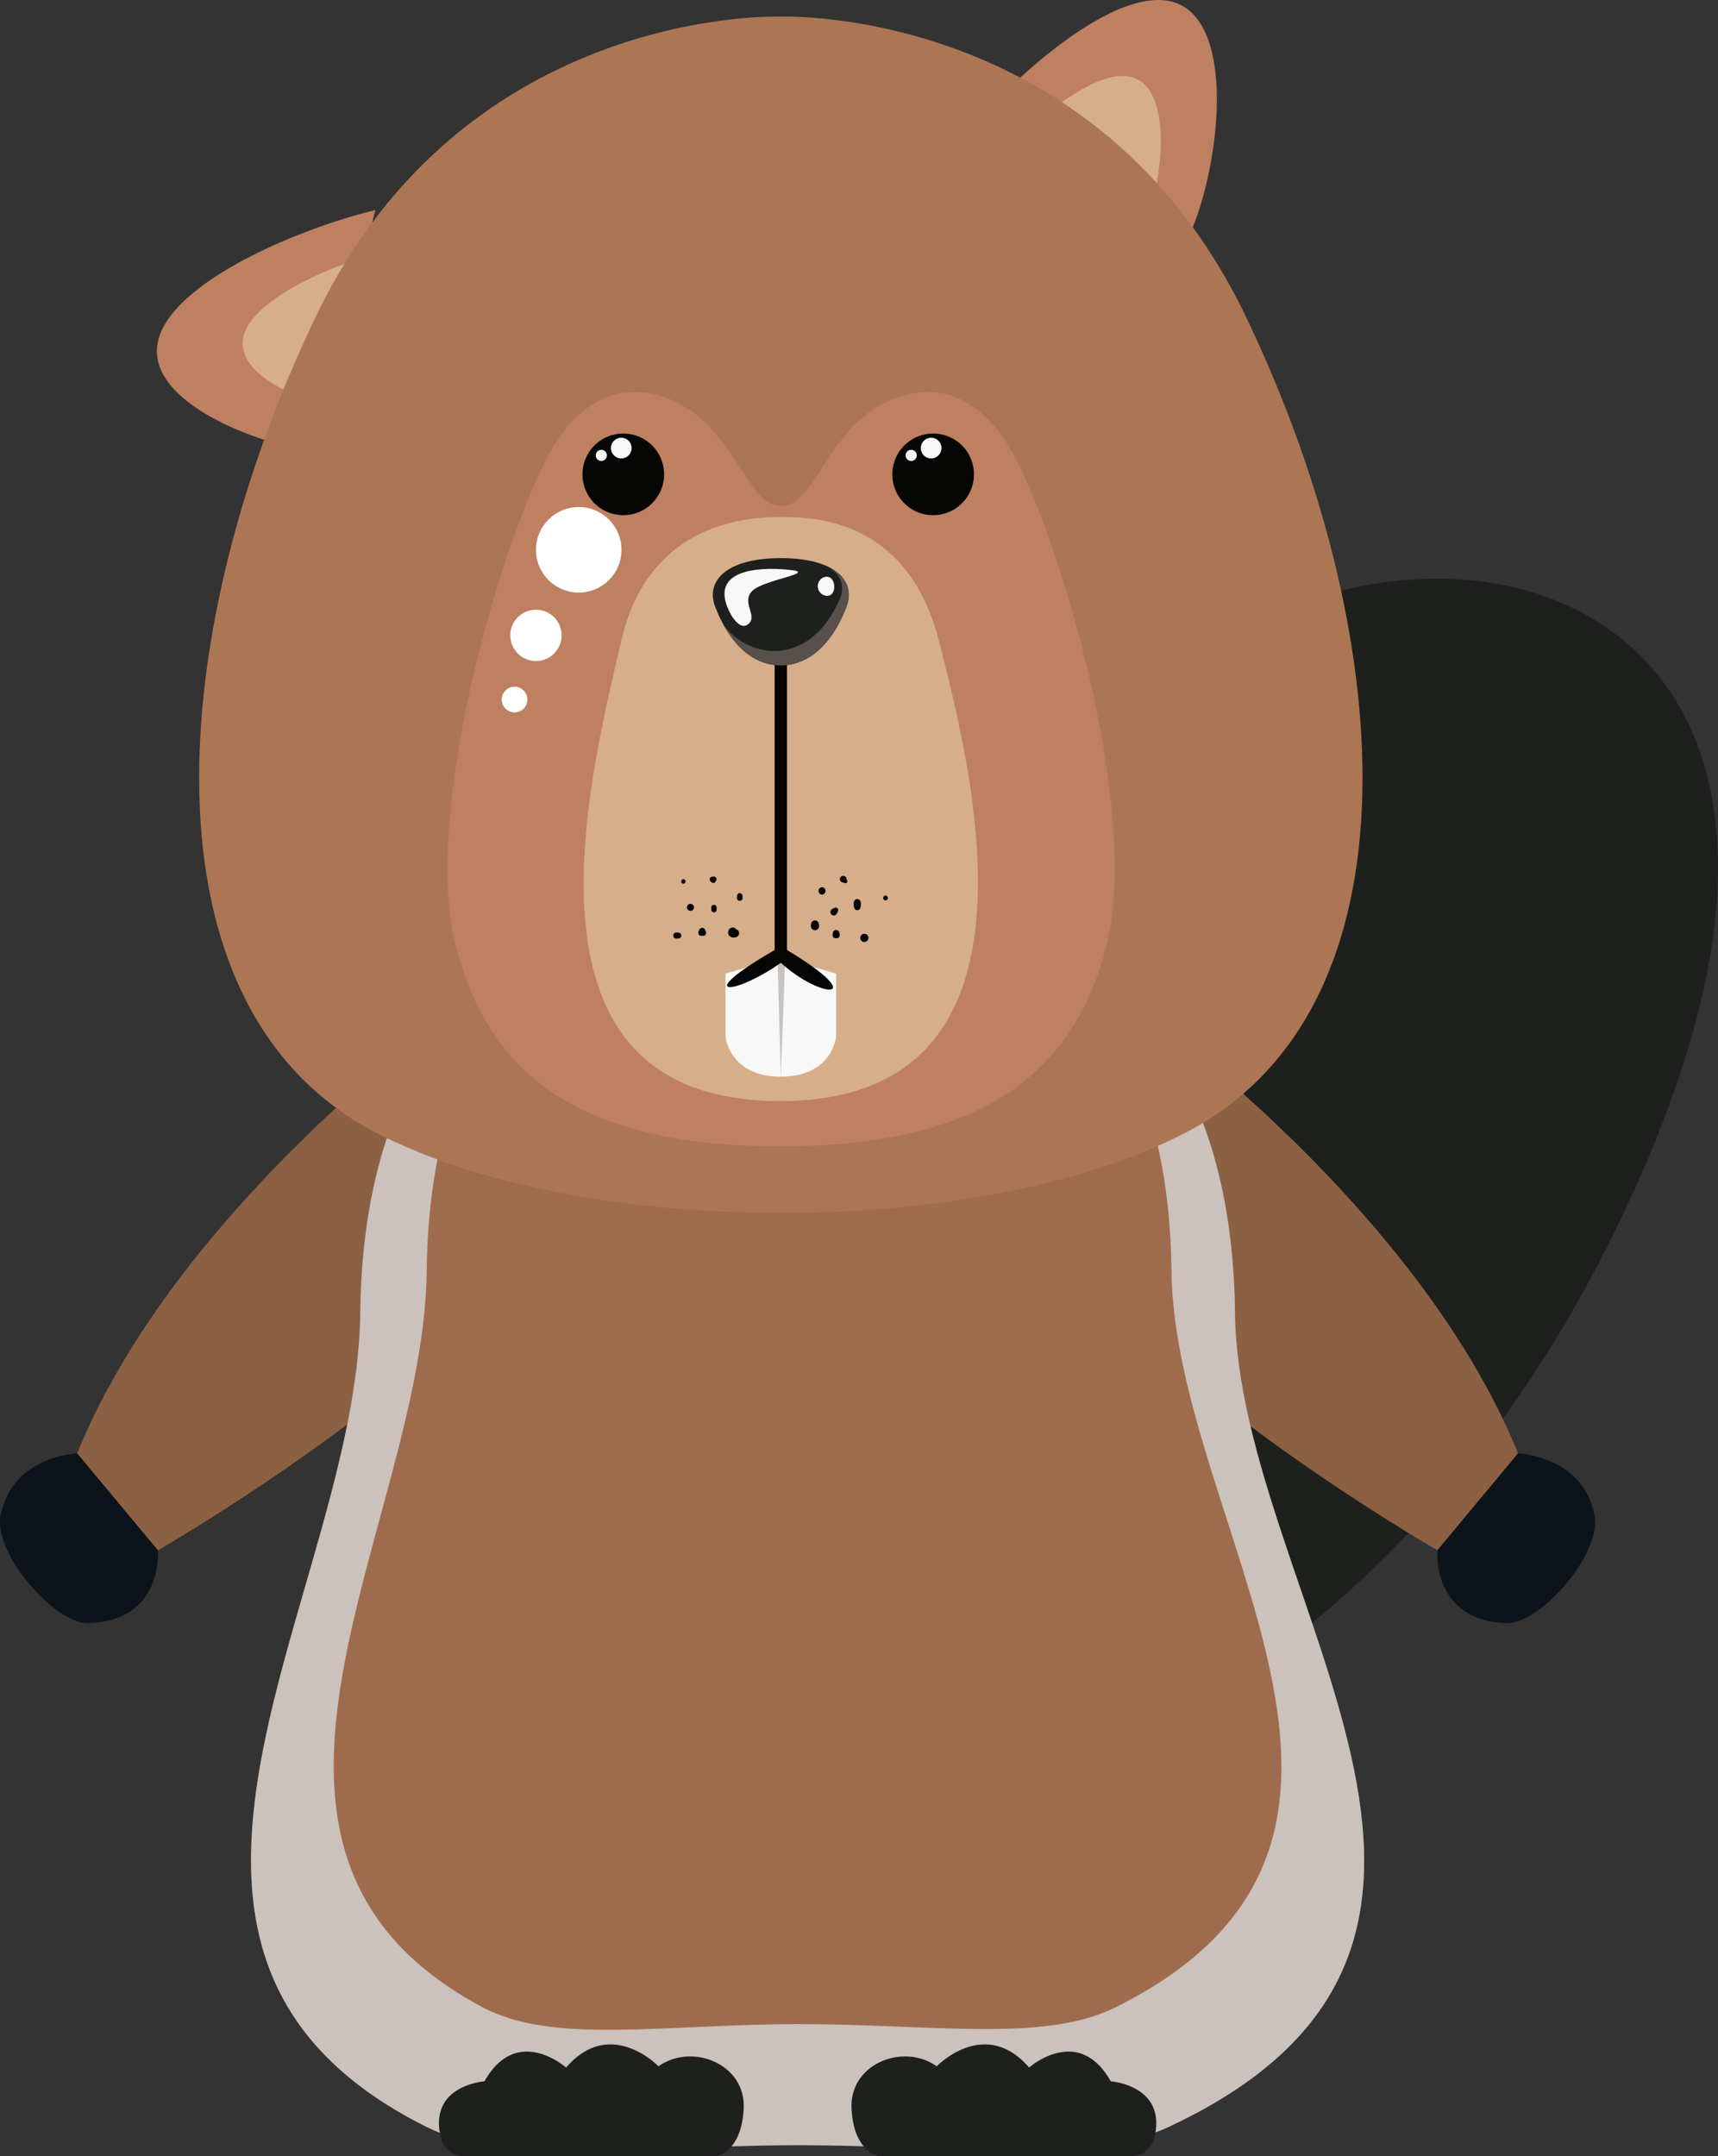 <svg xmlns="http://www.w3.org/2000/svg" width="200.818" height="252.018" viewBox="0 0 200.818 252.018">
  <rect x="0" y="0" width="200.818" height="252.018" fill="#333333" stroke="none"/>
  <g id="_4803958_39241" data-name="4803958_39241" transform="translate(-429.025 -415.742)">
    <g id="Groupe_51" data-name="Groupe 51" transform="translate(429.025 379.276)">
      <g id="Groupe_50" data-name="Groupe 50" transform="translate(0 0)">
        <g id="Groupe_2" data-name="Groupe 2" transform="translate(69.812 104.095)">
          <g id="Groupe_1" data-name="Groupe 1" transform="translate(1.193 1.176)">
            <path id="Tracé_1" data-name="Tracé 1" d="M995.524,1519.966s74.875,5.286,112.723-74.217c35.728-75.044-24.492-83.823-47.038-63.179C964.218,1471.379,995.524,1519.966,995.524,1519.966Z" transform="translate(-990.706 -1372.927)" fill="#1e201e"/>
          </g>
          <path id="Tracé_2" data-name="Tracé 2" d="M986.431,1504.331c1.366,7.847,3.931,12.022,4.172,12.4a1.291,1.291,0,0,0,.153.2.182.182,0,0,0,.019.016c.033.031.074.062.109.092s.07.058.109.081.078.036.113.055a.651.651,0,0,0,.134.057.909.909,0,0,0,.128.031,1.332,1.332,0,0,0,.136.025c.005,0,.013,0,.018,0a88.82,88.82,0,0,0,16.15-.839c24.877-3.243,70.646-17.175,97.726-74.05,16.409-34.472,11.792-52.817,5.024-62.135-6.176-8.5-16.826-12.971-28.926-12.308a.9.9,0,0,0-.1.008c-1.064.061-2.138.144-3.225.287a39.827,39.827,0,0,0-21.678,9.589q-5.1,4.673-9.728,9.193c-.028.026-.052.051-.08.077q-8.46,8.265-15.444,16.016a1.187,1.187,0,0,0-.281.313,240.361,240.361,0,0,0-27.5,36.386,1.173,1.173,0,0,0-.6,1.01c-9.6,16.146-14.058,29.47-15.94,39.663a67.726,67.726,0,0,0-.556,23.417A1.211,1.211,0,0,0,986.431,1504.331Zm107.908-132.543a1,1,0,0,0-.109.339c-.138.4-1.228,3.286-3.469,8.207a33.893,33.893,0,0,0-11.583-5.4c1.468-2.291,2.482-3.877,2.969-4.64A36.008,36.008,0,0,1,1094.339,1371.788Zm-46.381,17.385c-2.537,3.936-5.79,9.038-9.483,14.94a36.146,36.146,0,0,0-4.077-.947Q1040.619,1396.372,1047.958,1389.173Zm2.59.374a47.884,47.884,0,0,1,13.421,4.754c-3.361,5.254-7.088,11.085-11.054,17.287a43.577,43.577,0,0,0-12.09-6.709C1044.673,1398.726,1048.021,1393.47,1050.549,1389.547Zm-33.232,34.072a25.011,25.011,0,0,1,8.074,1.854c-3.273,5.466-6.617,11.165-9.92,16.932a26.54,26.54,0,0,0-9.2-2.662C1009.408,1434.643,1013.066,1429.267,1017.317,1423.619Zm-12.432,18.419a23.933,23.933,0,0,1,9.4,2.446c-3.222,5.673-6.386,11.4-9.372,17.011a16.89,16.89,0,0,0-8.689-2.687A150.464,150.464,0,0,1,1004.885,1442.037Zm100.725-59.505c-.715,1.892-2.107,5.452-4.2,10.253a37.077,37.077,0,0,0-8.7-10.909,88.715,88.715,0,0,0,3.709-8.974A26.826,26.826,0,0,1,1105.61,1382.532Zm-13.932,1.558a35.884,35.884,0,0,1,8.483,11.5c-2.873,6.379-6.8,14.466-11.811,23.47a54.645,54.645,0,0,0-7.741-13.789C1085.391,1396.844,1089.066,1389.623,1091.678,1384.09Zm-38.217,31.041a44.622,44.622,0,0,1,3.8,3.776,50.838,50.838,0,0,1,6.52,9.268c-4.226,6.4-8.951,13.2-14.217,20.334a54.96,54.96,0,0,0-8.393-14.141C1045.39,1427.761,1049.53,1421.284,1053.461,1415.131Zm-26.378,41.343a54.017,54.017,0,0,1,5.788,13.388q-7.207,8.732-15.419,17.853a57.642,57.642,0,0,0-2.527-12.121C1018.835,1469.438,1022.925,1463,1027.083,1456.474Zm-13.207,16.359a26.465,26.465,0,0,0-6.086-9.117c-.3-.282-.605-.537-.909-.788,3.029-5.7,6.25-11.521,9.534-17.3a28.6,28.6,0,0,1,5.163,3.952,33.743,33.743,0,0,1,4.072,4.743C1021.635,1460.63,1017.674,1466.854,1013.876,1472.833Zm-17.2,41.929c1.891-.856,3.749-1.766,5.588-2.7-.053.331-.113.635-.177.927-.912.4-1.825.8-2.75,1.189a1.161,1.161,0,0,0-.482.382C998.1,1514.639,997.374,1514.708,996.677,1514.762Zm60.383-22.36q-.031-2.918-.15-5.719a206.412,206.412,0,0,0,16.065-14.449q-.023,3.2-.175,6.544A120.724,120.724,0,0,1,1057.06,1492.4Zm36.332-47.542c-.135-3.136-.418-6.146-.816-9.053,5.282-8.01,9.546-15.395,12.831-21.56q.517,3.838.731,8.051-1.118,3.622-2.617,7.522C1101.175,1433.671,1097.8,1438.874,1093.392,1444.86Zm-40.127,27.61c.266,1.894.49,3.839.684,5.824-4.75,4.434-9.812,8.76-15.2,12.887q-.128-2.09-.314-4.1C1043.732,1482.365,1048.672,1477.453,1053.265,1472.47Zm-15.124,11.686a92.5,92.5,0,0,0-2.615-13.867q7.169-8.74,13.29-16.9a96.871,96.871,0,0,1,3.979,16.02C1048.222,1474.474,1043.336,1479.425,1038.141,1484.155Zm-20.249,18.818a179.024,179.024,0,0,0,18.317-13.934c.1,1.266.182,2.556.249,3.863a183.941,183.941,0,0,1-18.665,12.188C1017.83,1504.381,1017.866,1503.669,1017.893,1502.974Zm-2.534,3.473q-5.189,2.839-10.678,5.375c.046-.34.088-.7.125-1.064q5.49-2.912,10.658-6.209C1015.433,1505.172,1015.4,1505.806,1015.358,1506.446Zm40-36.283a251.282,251.282,0,0,0,15.929-19.715q.713,4.044,1.123,8.406a229.72,229.72,0,0,1-16.267,17.36Q1055.818,1473.106,1055.363,1470.164ZM1073.2,1447.8c2.78-3.908,5.342-7.726,7.674-11.377,2.505-3.919,4.826-7.768,6.979-11.5a74.48,74.48,0,0,1,2.258,10.339,257.782,257.782,0,0,1-15.582,21.058Q1074.022,1451.9,1073.2,1447.8Zm16.254-25.686c5.013-8.895,9.01-17,12.009-23.581a61.572,61.572,0,0,1,3.318,11.817c-3.137,6.087-7.368,13.649-12.752,21.981A73.05,73.05,0,0,0,1089.451,1422.116Zm1.657,25.793a225.27,225.27,0,0,1-15.841,18.6q-.116-3.541-.41-6.9a258.523,258.523,0,0,0,15.705-20.795Q1091.028,1443.188,1091.108,1447.909Zm-18.152,21a204.309,204.309,0,0,1-16.193,14.858q-.132-2.321-.328-4.567a230.37,230.37,0,0,0,16.25-17.029Q1072.905,1465.448,1072.957,1468.906ZM1039,1503.172q.027-1.87.017-3.687a183.417,183.417,0,0,0,15.587-10.969c.058,1.817.1,3.662.1,5.542A118.694,118.694,0,0,1,1039,1503.172Zm-.024-6.453c-.019-.906-.048-1.8-.081-2.692,5.416-4.077,10.523-8.353,15.314-12.75q.164,2.134.275,4.335A183.388,183.388,0,0,1,1038.976,1496.719Zm-2.342,1.474a165.344,165.344,0,0,1-19.026,10.111c.008-.135.023-.276.031-.407a184.954,184.954,0,0,0,18.94-12.153C1036.6,1496.554,1036.618,1497.37,1036.633,1498.193Zm-21.476,11.182c-.42.181-.839.367-1.263.546.424-.225.848-.447,1.272-.675C1015.164,1509.29,1015.163,1509.334,1015.157,1509.375Zm-17.216,2.179q2.394-2.374,4.716-4.73c-.008.854-.034,1.672-.085,2.442C1001.05,1510.057,999.5,1510.815,997.942,1511.554Zm7.021-7.088q5.463-5.618,10.532-11.131.187,3.846.074,8.342-5.139,3.336-10.587,6.3C1005.02,1506.862,1005.013,1505.683,1004.963,1504.466Zm12.766-13.577q8.5-9.353,15.886-18.283a96.068,96.068,0,0,1,2.322,13.516,177.11,177.11,0,0,1-17.966,13.954C1018.016,1496.826,1017.933,1493.771,1017.729,1490.889Zm10.773-36.641c3.765-5.915,7.57-11.885,11.33-17.776a54.766,54.766,0,0,1,8.024,14.332q-6.093,8.15-13.128,16.8A52.9,52.9,0,0,0,1028.5,1454.248Zm36.522-23.715a71.169,71.169,0,0,1,5.621,16.592,252.947,252.947,0,0,1-15.787,19.965,92.6,92.6,0,0,0-4.288-16.044C1056.005,1443.736,1060.812,1436.86,1065.024,1430.533Zm1.5-2.263c2.635-4.01,5.027-7.788,7.176-11.292q3.023-4.923,5.626-9.462a53.441,53.441,0,0,1,7.5,14.251c-4.105,7.2-8.88,14.91-14.348,22.761A70.831,70.831,0,0,0,1066.521,1428.27Zm40.517-42.841a37.822,37.822,0,0,1,2.809,14.453c-.836,1.861-1.947,4.245-3.343,7.063a58.681,58.681,0,0,0-3.717-11.362C1104.689,1391.294,1106.1,1387.816,1107.038,1385.429Zm2.532,20.635a74.246,74.246,0,0,1-1.619,9.588c-.194-1.693-.417-3.354-.694-4.949C1108.11,1409.036,1108.882,1407.483,1109.57,1406.064Zm-11.716,36.642q-2.112,4.3-4.367,8.268c0-.773.01-1.542,0-2.3C1095.062,1446.6,1096.515,1444.6,1097.854,1442.706Zm-22.587,33.457q.1-3.225.065-6.322a226.587,226.587,0,0,0,15.776-18.077c-.017,1.127-.047,2.264-.1,3.418A135,135,0,0,1,1075.267,1476.162Zm-57.895,34.995c.005-.056.009-.109.014-.168a166.9,166.9,0,0,0,19.262-10.042c0,1.1-.014,2.211-.036,3.341A121.94,121.94,0,0,1,1017.373,1511.157Zm-25.465,3c-.162-.342-.345-.746-.544-1.219,2.759-4.432,6.248-9.986,10.243-16.317a44.785,44.785,0,0,1,.96,6.918Q997.413,1508.818,991.908,1514.162Zm11.426-20.272c3.071-4.86,6.4-10.118,9.9-15.636a62.2,62.2,0,0,1,2.04,11.849q-5.078,5.553-10.538,11.215A43.094,43.094,0,0,0,1003.334,1493.89Zm-.975-2.881a21.208,21.208,0,0,0-2.992-5.345,14.418,14.418,0,0,0-2.578-2.541c2.621-5.7,5.663-11.787,8.959-18.052.159.14.318.27.473.418a25.139,25.139,0,0,1,6.068,9.846C1008.794,1480.843,1005.454,1486.114,1002.358,1491.009Zm25.26-64.552a34.284,34.284,0,0,1,8.96,6.4c.563.556,1.11,1.14,1.65,1.737-3.714,5.818-7.476,11.721-11.2,17.577a37.224,37.224,0,0,0-3.872-4.35,31.591,31.591,0,0,0-5.556-4.25C1020.93,1437.737,1024.312,1431.98,1027.618,1426.457Zm1.236-2.059c3.746-6.232,7.365-12.124,10.668-17.428a41.734,41.734,0,0,1,12.1,6.632c-3.866,6.052-7.932,12.421-12.078,18.92-.453-.485-.909-.964-1.38-1.422A36.942,36.942,0,0,0,1028.854,1424.4Zm37.178-28.932a45.8,45.8,0,0,1,10.758,8.9c.329.373.633.765.951,1.148-3.515,6.152-7.661,13-12.493,20.427a52.732,52.732,0,0,0-6.264-8.663,47.566,47.566,0,0,0-4.232-4.174C1058.8,1406.773,1062.607,1400.818,1066.032,1395.466Zm1.295-2.023,10.48-16.374a31.581,31.581,0,0,1,11.945,5.453c-2.45,5.242-5.979,12.295-10.762,20.8-.156-.182-.3-.373-.46-.552A48.5,48.5,0,0,0,1067.327,1393.443Zm-77,116.694a45.125,45.125,0,0,1-1.534-6.3,132,132,0,0,1,6.979-18.485,12,12,0,0,1,1.741,1.776,20.532,20.532,0,0,1,3.252,6.4C996.744,1499.9,993.2,1505.536,990.325,1510.138Zm-2.211-12.1a68.04,68.04,0,0,1,.753-14.887,9.937,9.937,0,0,1,4.871.908C991.477,1489.09,989.563,1493.8,988.113,1498.036Zm1.178-17.374a99.894,99.894,0,0,1,5.919-19.465,14.049,14.049,0,0,1,8.594,2.393c-3.329,6.327-6.411,12.494-9.073,18.283a12.006,12.006,0,0,0-5.455-1.12C989.282,1480.72,989.283,1480.691,989.291,1480.662Zm43.179-75.372a31.086,31.086,0,0,1,4.684.945c-3.27,5.238-6.83,11.035-10.514,17.16a29.188,29.188,0,0,0-7.611-2.023C1022.995,1416.228,1027.458,1410.864,1032.47,1405.29Zm25.621-25.708a30.4,30.4,0,0,1,3.468-2.719,39.628,39.628,0,0,1,13.747-.272c-2.579,4.029-6.011,9.388-10.036,15.676a49.032,49.032,0,0,0-13.328-4.882c1.919-2.967,3.152-4.845,3.468-5.326C1056.3,1381.236,1057.187,1380.414,1058.091,1379.582Zm20.383-8.987c.243-.032.479-.046.718-.075-.622.972-1.456,2.275-2.478,3.866a41.565,41.565,0,0,0-9.559-.622A41.087,41.087,0,0,1,1078.474,1370.595Z" transform="translate(-985.597 -1367.89)" fill="#1e201e"/>
        </g>
        <g id="Groupe_6" data-name="Groupe 6" transform="translate(0 147.33)">
          <path id="Tracé_3" data-name="Tracé 3" d="M772.353,1557.848s-34.914,24.051-47.182,54.244l9.438,11.332s37.928-21.824,45.6-39.167S786.737,1542.74,772.353,1557.848Z" transform="translate(-716.156 -1553.09)" fill="#8c6043"/>
          <g id="Groupe_3" data-name="Groupe 3" transform="translate(0 59.002)">
            <path id="Tracé_4" data-name="Tracé 4" d="M695.571,1805.827s-7.444.249-8.926,7.11c-.978,4.529,6.338,12.855,10.258,12.731,8.819-.276,8.106-8.509,8.106-8.509Z" transform="translate(-686.557 -1805.827)" fill="#0c131a"/>
          </g>
          <path id="Tracé_5" data-name="Tracé 5" d="M1203.219,1557.964s34.98,24.021,47.246,54.214l-9.434,11.332s-37.929-21.824-45.605-39.167S1188.835,1542.857,1203.219,1557.964Z" transform="translate(-1073.014 -1553.176)" fill="#8c6043"/>
          <g id="Groupe_5" data-name="Groupe 5" transform="translate(168.002 59.002)">
            <g id="Groupe_4" data-name="Groupe 4">
              <path id="Tracé_6" data-name="Tracé 6" d="M1415.645,1805.827s7.444.249,8.927,7.11c.98,4.529-6.342,12.855-10.257,12.731-8.822-.276-8.1-8.509-8.1-8.509Z" transform="translate(-1406.197 -1805.827)" fill="#0c131a"/>
            </g>
          </g>
        </g>
        <path id="Tracé_7" data-name="Tracé 7" d="M927.251,1565.344c-.4-35.661-21.663-42.423-21.663-42.423l-29.463-9.347-29.458,9.347s-21.267,6.761-21.662,42.423c-.365,32.9-33.1,74.75,7.678,95.144,9.686,4.846,24.91,2.169,43.442,2.169s33.634,2.421,43.442-2.169C965.651,1638.929,927.615,1598.24,927.251,1565.344Z" transform="translate(-782.893 -1375.469)" fill="#9e6c4d"/>
        <path id="Tracé_8" data-name="Tracé 8" d="M927.251,1565.344c-.4-35.661-21.663-42.423-21.663-42.423l-26.553-8.427,22.347,7.537s18.1,6.123,18.443,38.4c.308,29.771,32.694,66.6-6.539,86.115-8.352,4.153-21.206,1.964-36.988,1.964s-28.739,2.42-36.982-1.964c-34.715-18.462-6.852-56.344-6.542-86.115.337-32.28,18.444-38.4,18.444-38.4l25-8.43-.089-.028-29.458,9.347s-21.267,6.761-21.662,42.423c-.365,32.9-33.1,74.75,7.678,95.144,9.686,4.846,24.91,2.169,43.442,2.169s33.634,2.421,43.442-2.169C965.651,1638.928,927.615,1598.24,927.251,1565.344Z" transform="translate(-782.893 -1375.469)" fill="#cbc1bd"/>
        <path id="Tracé_9" data-name="Tracé 9" d="M909.526,2114.8h29.09s3.061-.28,3.341-5.545-6.031-7.75-9.958-4.972c0,0-5.613-5.85-10.8.146,0,0-5.75-5.118-9.539,1.611,0,0-6.769.467-5.037,6.831A2.886,2.886,0,0,0,909.526,2114.8Z" transform="translate(-855.03 -1826.314)" fill="#1e201e"/>
        <path id="Tracé_10" data-name="Tracé 10" d="M1145.339,2114.8h-29.092s-3.058-.28-3.338-5.545,6.03-7.75,9.958-4.972c0,0,5.611-5.85,10.8.146,0,0,5.75-5.118,9.539,1.611,0,0,6.766.467,5.036,6.831A2.886,2.886,0,0,1,1145.339,2114.8Z" transform="translate(-1013.37 -1826.314)" fill="#1e201e"/>
        <g id="Groupe_49" data-name="Groupe 49" transform="translate(19.071)">
          <path id="Tracé_11" data-name="Tracé 11" d="M856.662,1045.789c-6.271-7.6-18.749-18.259-25.418-15.982-7.636,2.611-4.818,21.222-.576,28.708A55.375,55.375,0,0,1,856.662,1045.789Z" transform="matrix(0.438, -0.899, 0.899, 0.438, -1290.572, 373.104)" fill="#be8060"/>
          <path id="Tracé_12" data-name="Tracé 12" d="M872.961,1076.064c-4.367-4.665-11.155-9.915-14.994-8.6-4.386,1.5-3.5,11.068-1.338,16.695A55.048,55.048,0,0,1,872.961,1076.064Z" transform="matrix(0.438, -0.899, 0.899, 0.438, -1326.125, 379.965)" fill="#d7ae8a"/>
          <path id="Tracé_13" data-name="Tracé 13" d="M1192.521,1047.735c6.151-7.692,18.466-18.546,25.169-16.371,7.674,2.491,5.144,21.143,1.019,28.694A55.4,55.4,0,0,0,1192.521,1047.735Z" transform="translate(-1099.473 -994.616)" fill="#be8060"/>
          <path id="Tracé_14" data-name="Tracé 14" d="M1215.955,1078.135c4.294-4.729,11-10.084,14.862-8.83,4.408,1.431,3.669,11.012,1.6,16.669A55.238,55.238,0,0,0,1215.955,1078.135Z" transform="translate(-1117.436 -1023.773)" fill="#d7ae8a"/>
          <g id="Groupe_48" data-name="Groupe 48" transform="translate(4.206 38.403)">
            <g id="Groupe_47" data-name="Groupe 47">
              <path id="Tracé_15" data-name="Tracé 15" d="M908.54,1121.414c-17.509-36.321-54.286-34.908-54.286-34.908s-36.775-1.413-54.284,34.908-21.329,80.9,7.026,95.561c24.116,12.464,70.4,12.464,94.517,0C929.872,1202.318,926.053,1157.738,908.54,1121.414Z" transform="translate(-786.262 -1086.499)" fill="#ac7654"/>
              <g id="Groupe_14" data-name="Groupe 14" transform="translate(29.039 43.881)">
                <path id="Tracé_16" data-name="Tracé 16" d="M976.625,1281.433c-4.282-7.619-10.482-8.363-15.718-5.239-6.042,3.6-7.51,11.582-11.266,11.6-3.756-.016-5.225-8-11.268-11.6-5.232-3.125-11.432-2.38-15.716,5.239-5.331,9.484-15.282,42.038-10.936,58.181,3.6,13.354,12.813,23.017,37.794,23.017s34.45-9.663,38.046-23.017C991.908,1323.471,981.957,1290.917,976.625,1281.433Z" transform="translate(-910.651 -1274.463)" fill="#be8060"/>
                <path id="Tracé_17" data-name="Tracé 17" d="M1020.288,1351.43c-3.771-14.542-15.261-14.333-18.534-14.333s-15.253.3-18.532,14.333c-4.074,17.45-13.25,53.919,18.532,53.919S1024.783,1368.761,1020.288,1351.43Z" transform="translate(-962.889 -1322.475)" fill="#d7ae8a"/>
                <path id="Tracé_18" data-name="Tracé 18" d="M1056.282,1557.5l-6.465,1.9v7.221c0,.641.782,4.825,6.465,4.825s6.466-4.184,6.466-4.825V1559.4Z" transform="translate(-1017.328 -1491.424)" fill="#f8f8f9"/>
                <path id="Tracé_19" data-name="Tracé 19" d="M1075.849,1555.506l.388,13.829.516-13.792S1076.918,1553.78,1075.849,1555.506Z" transform="translate(-1037.283 -1489.315)" fill="#c7c3c0"/>
                <g id="Groupe_7" data-name="Groupe 7" transform="translate(22.375 27.751)">
                  <path id="Tracé_20" data-name="Tracé 20" d="M1023.8,1430.8v-37.463h-1.447V1430.8c-9.829,5.7-4.71,5.336.722,1.5C1027.933,1436.674,1033.6,1436.712,1023.8,1430.8Z" transform="translate(-1006.496 -1393.335)" fill="#050504"/>
                </g>
                <path id="Tracé_21" data-name="Tracé 21" d="M1051.424,1357.63c-6.5,0-8.827,2.761-7.652,5.74,2.339,5.957,5.822,6.8,7.652,6.8s5.316-.839,7.658-6.8C1060.252,1360.391,1057.926,1357.63,1051.424,1357.63Z" transform="translate(-1012.471 -1338.215)" fill="#1e201e"/>
                <path id="Tracé_22" data-name="Tracé 22" d="M1060.756,1361.647c1.707.962,2.168,2.4,1.5,3.889-2.343,5.283-5.833,6.03-7.663,6.03a7.465,7.465,0,0,1-5.951-3.136c2.261,4.172,5.136,4.815,6.739,4.815,1.83,0,5.316-.839,7.658-6.8C1063.793,1364.529,1063.087,1362.7,1060.756,1361.647Z" transform="translate(-1016.43 -1341.294)" fill="#57504b"/>
                <g id="Groupe_10" data-name="Groupe 10" transform="translate(15.768 4.854)">
                  <g id="Groupe_8" data-name="Groupe 8">
                    <path id="Tracé_23" data-name="Tracé 23" d="M987.735,1300.029a4.771,4.771,0,1,1-4.773-4.774A4.77,4.77,0,0,1,987.735,1300.029Z" transform="translate(-978.192 -1295.255)" fill="#050504"/>
                    <path id="Tracé_24" data-name="Tracé 24" d="M986.151,1304.058a.649.649,0,1,1-.65-.649A.647.647,0,0,1,986.151,1304.058Z" transform="translate(-983.299 -1301.505)" fill="#f8f8f9"/>
                    <path id="Tracé_25" data-name="Tracé 25" d="M994.868,1298.563a1.207,1.207,0,1,1-1.206-1.209A1.2,1.2,0,0,1,994.868,1298.563Z" transform="translate(-989.124 -1296.864)" fill="#f8f8f9"/>
                  </g>
                  <g id="Groupe_9" data-name="Groupe 9" transform="translate(36.221)">
                    <path id="Tracé_26" data-name="Tracé 26" d="M1142.885,1300.029a4.771,4.771,0,1,1-4.771-4.774A4.769,4.769,0,0,1,1142.885,1300.029Z" transform="translate(-1133.344 -1295.255)" fill="#050504"/>
                    <path id="Tracé_27" data-name="Tracé 27" d="M1141.3,1304.058a.65.65,0,1,1-.651-.649A.649.649,0,0,1,1141.3,1304.058Z" transform="translate(-1138.446 -1301.505)" fill="#f8f8f9"/>
                    <path id="Tracé_28" data-name="Tracé 28" d="M1150.025,1298.563a1.208,1.208,0,1,1-1.208-1.209A1.207,1.207,0,0,1,1150.025,1298.563Z" transform="translate(-1144.279 -1296.864)" fill="#f8f8f9"/>
                  </g>
                </g>
                <g id="Groupe_13" data-name="Groupe 13" transform="translate(32.367 20.671)">
                  <g id="Groupe_11" data-name="Groupe 11">
                    <path id="Tracé_29" data-name="Tracé 29" d="M1056.741,1363.106c-3.46-.346-9.6-.042-6.674,5.262,0,0,.977,1.772,1.885,1.184,1.432-.933-.766-2.569.57-3.948S1060.545,1363.451,1056.741,1363.106Z" transform="translate(-1049.298 -1363.007)" fill="#f8f8f9"/>
                  </g>
                  <g id="Groupe_12" data-name="Groupe 12" transform="translate(10.895 0.92)">
                    <path id="Tracé_30" data-name="Tracé 30" d="M1096.566,1367.065a1.131,1.131,0,0,0,.229,2.075C1098.409,1369.6,1098.207,1366.3,1096.566,1367.065Z" transform="translate(-1095.968 -1366.95)" fill="#f8f8f9"/>
                  </g>
                </g>
              </g>
              <g id="Groupe_16" data-name="Groupe 16" transform="translate(61.84 106.457)">
                <g id="Groupe_15" data-name="Groupe 15">
                  <path id="Tracé_31" data-name="Tracé 31" d="M1052.089,1542.726c-.042-.009-.084-.018-.125-.03s-.026,0,.073.034c-.067-.029.11.1.066.051l.136.234,0-.01-.054.412a.57.57,0,0,0-.2-.768c.153.1.1.084.062.039q.086.113.04.049a.464.464,0,0,0-.165-.165.53.53,0,0,0-.748.407.559.559,0,0,0,.254.624.57.57,0,0,0,.434.06h-.284c-.239-.089-.037-.008.031.011a.613.613,0,0,0,.182.021,1.657,1.657,0,0,0,.3-.048.481.481,0,0,0,0-.922Z" transform="translate(-1051.156 -1542.512)" fill="#050504"/>
                </g>
              </g>
              <g id="Groupe_18" data-name="Groupe 18" transform="translate(62.865 102.445)">
                <g id="Groupe_17" data-name="Groupe 17">
                  <path id="Tracé_32" data-name="Tracé 32" d="M1055.593,1525.537a.856.856,0,0,0-.006.521.339.339,0,0,0,.583,0,.856.856,0,0,0-.006-.521.3.3,0,0,0-.571,0Z" transform="translate(-1055.547 -1525.325)" fill="#050504"/>
                </g>
              </g>
              <g id="Groupe_20" data-name="Groupe 20" transform="translate(58.347 106.505)">
                <g id="Groupe_19" data-name="Groupe 19">
                  <path id="Tracé_33" data-name="Tracé 33" d="M1036.305,1542.972l-.057.193c-.279.934,1.489.339.612-.249l-.088-.059a.238.238,0,0,0-.245,0l-.088.059c-.877.588.89,1.183.612.249l-.057-.193a.36.36,0,0,0-.688,0Z" transform="translate(-1036.193 -1542.717)" fill="#050504"/>
                </g>
              </g>
              <g id="Groupe_22" data-name="Groupe 22" transform="translate(57.032 103.7)">
                <g id="Groupe_21" data-name="Groupe 21">
                  <path id="Tracé_34" data-name="Tracé 34" d="M1030.958,1531.522a.41.41,0,0,0,0-.82.41.41,0,0,0,0,.82Z" transform="translate(-1030.562 -1530.702)" fill="#050504"/>
                </g>
              </g>
              <g id="Groupe_24" data-name="Groupe 24" transform="translate(59.863 103.83)">
                <g id="Groupe_23" data-name="Groupe 23">
                  <path id="Tracé_35" data-name="Tracé 35" d="M1043.31,1531.813v-.255a.311.311,0,0,0-.622,0v.255a.311.311,0,0,0,.622,0Z" transform="translate(-1042.688 -1531.257)" fill="#050504"/>
                </g>
              </g>
              <g id="Groupe_26" data-name="Groupe 26" transform="translate(59.673 100.509)">
                <g id="Groupe_25" data-name="Groupe 25">
                  <path id="Tracé_36" data-name="Tracé 36" d="M1042.375,1517.033c-.219.007-.511.051-.5.342a.482.482,0,0,0,.546.4.165.165,0,0,0,.117-.117.365.365,0,0,0-.05-.285c-.013-.023-.025-.047-.036-.071.015.038.018.045.01.019q-.013-.083,0,.121l-.076.131a.22.22,0,0,1-.157.069h.039c.037,0,.073,0,.11,0a.3.3,0,0,0,0-.607Z" transform="translate(-1041.874 -1517.033)" fill="#050504"/>
                </g>
              </g>
              <g id="Groupe_28" data-name="Groupe 28" transform="translate(74.034 106.752)">
                <g id="Groupe_27" data-name="Groupe 27">
                  <path id="Tracé_37" data-name="Tracé 37" d="M1103.439,1544.051l-.027.2c-.131.957,1.37.326.61-.248l-.083-.063a.241.241,0,0,0-.253,0l-.083.063c-.76.574.741,1.205.61.248l-.027-.2a.39.39,0,0,0-.747,0Z" transform="translate(-1103.387 -1543.773)" fill="#050504"/>
                </g>
              </g>
              <g id="Groupe_30" data-name="Groupe 30" transform="translate(71.507 105.632)">
                <g id="Groupe_29" data-name="Groupe 29">
                  <path id="Tracé_38" data-name="Tracé 38" d="M1093.523,1539.651a1.137,1.137,0,0,0-.1-.462.446.446,0,0,0-.76,0,1.139,1.139,0,0,0-.1.462.478.478,0,0,0,.957,0Z" transform="translate(-1092.564 -1538.977)" fill="#050504"/>
                </g>
              </g>
              <g id="Groupe_32" data-name="Groupe 32" transform="translate(72.393 101.754)">
                <g id="Groupe_31" data-name="Groupe 31">
                  <path id="Tracé_39" data-name="Tracé 39" d="M1096.78,1523.231a.433.433,0,0,0,0-.865.433.433,0,0,0,0,.865Z" transform="translate(-1096.362 -1522.366)" fill="#050504"/>
                </g>
              </g>
              <g id="Groupe_34" data-name="Groupe 34" transform="translate(76.521 103.149)">
                <g id="Groupe_33" data-name="Groupe 33">
                  <path id="Tracé_40" data-name="Tracé 40" d="M1114.043,1528.749a2.282,2.282,0,0,0,.043.61.383.383,0,0,0,.734,0,2.277,2.277,0,0,0,.043-.61.41.41,0,1,0-.82,0Z" transform="translate(-1114.042 -1528.339)" fill="#050504"/>
                </g>
              </g>
              <g id="Groupe_36" data-name="Groupe 36" transform="translate(73.793 104.143)">
                <g id="Groupe_35" data-name="Groupe 35">
                  <path id="Tracé_41" data-name="Tracé 41" d="M1103.091,1533.314c.1-.183.281-.447.094-.635s-.451-.01-.634.095a.395.395,0,1,0,.54.54Z" transform="translate(-1102.358 -1532.597)" fill="#050504"/>
                </g>
              </g>
              <g id="Groupe_38" data-name="Groupe 38" transform="translate(74.897 100.427)">
                <g id="Groupe_37" data-name="Groupe 37">
                  <path id="Tracé_42" data-name="Tracé 42" d="M1107.369,1517.44a3.31,3.31,0,0,0,.326.1.208.208,0,0,0,.252-.252,3.259,3.259,0,0,0-.1-.323.387.387,0,1,0-.476.476Z" transform="translate(-1107.087 -1516.681)" fill="#050504"/>
                </g>
              </g>
              <g id="Groupe_40" data-name="Groupe 40" transform="translate(77.294 107.201)">
                <g id="Groupe_39" data-name="Groupe 39">
                  <path id="Tracé_43" data-name="Tracé 43" d="M1117.814,1546.654a.478.478,0,0,0,0-.956.478.478,0,0,0,0,.956Z" transform="translate(-1117.352 -1545.698)" fill="#050504"/>
                </g>
              </g>
              <g id="Groupe_42" data-name="Groupe 42" transform="translate(55.422 107.049)">
                <g id="Groupe_41" data-name="Groupe 41">
                  <path id="Tracé_44" data-name="Tracé 44" d="M1024.019,1545.761l.224-.015a.342.342,0,1,0,0-.683l-.224-.015a.357.357,0,0,0,0,.714Z" transform="translate(-1023.662 -1545.047)" fill="#050504"/>
                </g>
              </g>
              <g id="Groupe_44" data-name="Groupe 44" transform="translate(56.354 100.829)">
                <g id="Groupe_43" data-name="Groupe 43">
                  <path id="Tracé_45" data-name="Tracé 45" d="M1027.905,1518.919a.258.258,0,0,0,0-.516.258.258,0,0,0,0,.516Z" transform="translate(-1027.656 -1518.403)" fill="#050504"/>
                </g>
              </g>
              <g id="Groupe_46" data-name="Groupe 46" transform="translate(79.95 102.723)">
                <g id="Groupe_45" data-name="Groupe 45">
                  <path id="Tracé_46" data-name="Tracé 46" d="M1129.011,1527.091a.289.289,0,0,0,0-.577.289.289,0,0,0,0,.577Z" transform="translate(-1128.732 -1526.514)" fill="#050504"/>
                </g>
              </g>
            </g>
          </g>
        </g>
      </g>
      <circle id="Ellipse_3" data-name="Ellipse 3" cx="5" cy="5" r="5" transform="translate(62.646 95.727)" fill="#fff"/>
      <circle id="Ellipse_4" data-name="Ellipse 4" cx="3" cy="3" r="3" transform="translate(59.646 107.727)" fill="#fff"/>
      <circle id="Ellipse_5" data-name="Ellipse 5" cx="1.5" cy="1.5" r="1.5" transform="translate(58.646 116.727)" fill="#fff"/>
    </g>
  </g>
</svg>
